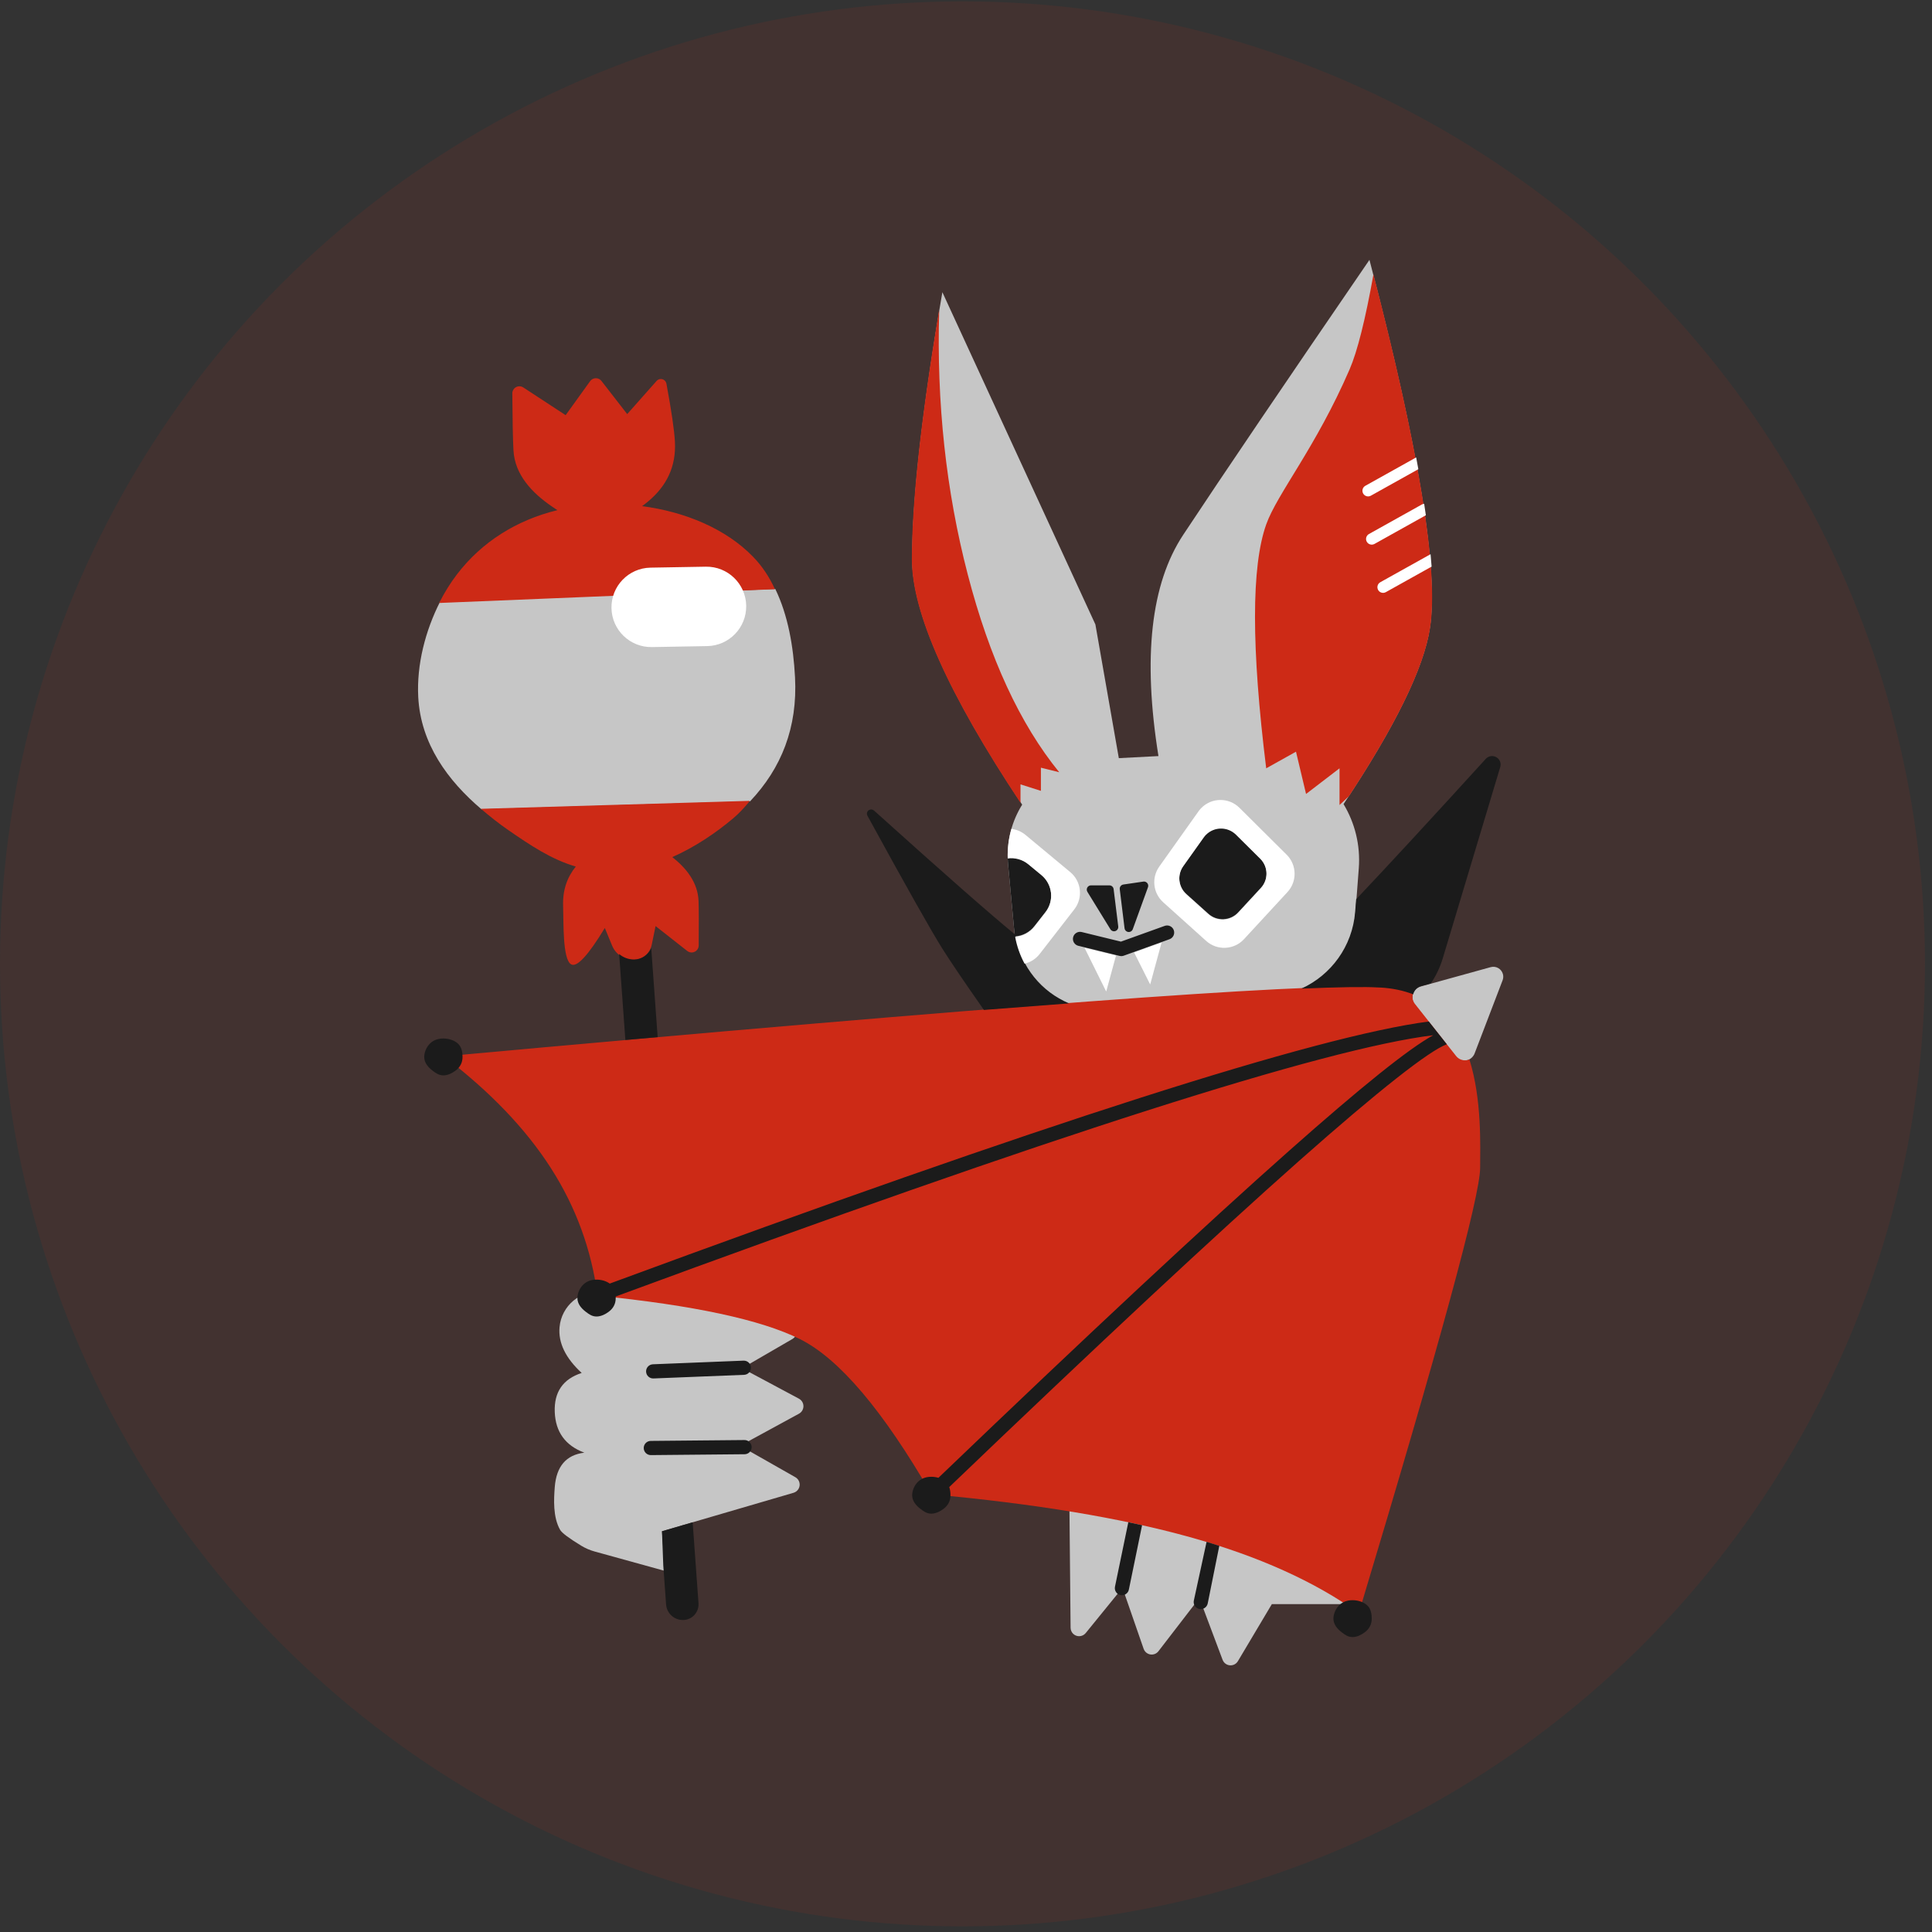 <svg width="171" height="171" viewBox="0 0 171 171" fill="none" xmlns="http://www.w3.org/2000/svg">
<rect x="0" y="0" width="171" height="171" fill="#333333" stroke="none"/>
<circle opacity="0.1" cx="85.189" cy="85.311" r="85.189" fill="#CD2A16"/>
<path fill-rule="evenodd" clip-rule="evenodd" d="M90.471 71.219C83.98 61.471 80.735 54.229 80.735 49.492C80.735 44.116 81.626 36.239 83.408 25.862L96.953 55.27L99.026 67.103L102.534 66.92C101.133 58.193 101.862 51.667 104.722 47.342C108.256 41.997 113.751 33.883 121.209 23C125.559 39.602 127.342 50.465 126.557 55.59C126.012 59.144 123.465 64.337 118.916 71.171C119.912 72.822 120.422 74.789 120.265 76.858L119.967 80.796C119.664 84.805 116.485 87.996 112.476 88.314L98.265 89.442C93.952 89.784 90.165 86.598 89.764 82.291L89.226 76.51C89.215 76.394 89.207 76.278 89.201 76.162C89.107 74.354 89.582 72.648 90.471 71.219ZM42.616 71.629C39.615 69.075 37.235 65.826 37.018 61.691C36.868 58.824 37.651 55.809 38.956 53.248L68.621 52.131C69.747 54.457 70.223 57.203 70.367 59.944C70.6 64.401 69.163 67.992 66.388 70.924L42.616 71.629ZM70.138 118.513L65.675 121.101L70.715 123.797C71.082 123.993 71.22 124.45 71.024 124.816C70.955 124.946 70.849 125.052 70.721 125.123L65.503 127.966L70.398 130.747C70.76 130.952 70.887 131.412 70.681 131.774C70.585 131.944 70.426 132.07 70.238 132.125L58.592 135.53L58.848 139.04L52.626 137.321C52.21 137.206 51.812 137.033 51.444 136.809C50.351 136.142 49.728 135.675 49.576 135.407C48.928 134.272 49.02 132.684 49.101 131.625C49.242 129.784 50.115 128.767 51.718 128.576C50.042 127.946 49.169 126.746 49.101 124.978C49.032 123.209 49.827 122.056 51.484 121.519C50.054 120.201 49.401 118.85 49.525 117.466C49.695 115.566 51.373 114.164 53.273 114.334C53.361 114.342 53.45 114.353 53.538 114.368L69.885 117.119C70.296 117.188 70.572 117.577 70.503 117.987C70.466 118.208 70.332 118.401 70.138 118.513ZM96.095 144.542C95.954 144.716 95.742 144.818 95.518 144.82C95.102 144.824 94.761 144.49 94.757 144.074L94.598 127.497C94.597 127.408 94.6 127.319 94.606 127.23C94.735 125.327 96.382 123.89 98.285 124.019C99.671 124.113 100.904 124.969 101.982 126.588C102.772 125.035 104.035 124.431 105.771 124.775C107.507 125.119 108.555 126.168 108.915 127.923C109.355 126.369 110.496 125.666 112.337 125.815C113.395 125.9 114.978 126.058 115.998 126.876C116.215 127.049 117.285 128.039 119.209 129.844C120.379 130.943 120.9 132.569 120.584 134.143L119.016 141.979H112.571L109.564 147.032C109.477 147.179 109.342 147.292 109.182 147.352C108.792 147.498 108.358 147.301 108.212 146.912L106.157 141.443L102.532 146.151C102.442 146.267 102.321 146.355 102.182 146.403C101.789 146.54 101.36 146.331 101.223 145.938L99.35 140.538L96.095 144.542ZM125.743 87.315L131.94 85.601C132.408 85.472 132.892 85.746 133.021 86.214C133.071 86.394 133.062 86.587 132.995 86.762L130.517 93.239C130.318 93.757 129.738 94.017 129.22 93.819C129.048 93.753 128.898 93.641 128.785 93.496L125.217 88.899C124.877 88.461 124.957 87.83 125.395 87.49C125.499 87.409 125.617 87.35 125.743 87.315Z" fill="#C6C6C6"/>
<path fill-rule="evenodd" clip-rule="evenodd" d="M125.106 87.815C124.955 88.146 124.991 88.548 125.232 88.854L128.881 93.47C128.993 93.612 129.141 93.721 129.31 93.785C129.561 93.882 129.827 93.87 130.057 93.773C131.18 97.358 131.006 101.443 131.006 103.364C131.006 105.864 127.426 119.003 120.264 142.781C116.374 139.984 111.389 137.74 105.31 136.048C99.23 134.356 91.609 133.093 82.446 132.258C78.148 124.824 74.264 120.244 70.793 118.519C67.346 116.807 61.377 115.526 52.887 114.677C52.352 110.602 50.971 106.831 48.744 103.364C46.518 99.896 43.366 96.608 39.289 93.499C87.881 89.067 115.38 87.022 121.785 87.364C122.884 87.423 124.124 87.439 124.971 87.762C125.016 87.779 125.061 87.797 125.106 87.815ZM121.564 24.282C125.67 40.159 127.341 50.593 126.576 55.584C126.05 59.016 123.656 63.978 119.394 70.471L118.561 71.25L118.561 68.003L115.598 70.273L114.708 66.532L112.071 68.003C110.749 57.332 110.749 50.137 112.071 46.418C113.042 43.689 116.455 39.618 119.455 32.685C120.14 31.103 120.843 28.302 121.564 24.282ZM90.324 71.061C83.913 61.403 80.707 54.22 80.707 49.512C80.707 44.442 81.5 37.148 83.085 27.629L83.127 27.499C82.888 35.666 83.732 43.452 85.657 50.855C87.583 58.258 90.281 64.09 93.752 68.351L92.13 67.947V69.998L90.324 69.424V71.061ZM59.506 75.861C60.74 76.836 61.77 78.107 61.828 79.754C61.855 80.526 61.859 81.835 61.842 83.682C61.841 83.82 61.794 83.955 61.708 84.064C61.494 84.336 61.099 84.383 60.827 84.169L58.024 81.966L57.682 83.629C57.524 84.401 56.843 84.956 56.054 84.956C55.234 84.956 54.494 84.462 54.181 83.704L53.532 82.135C52.047 84.583 51.05 85.654 50.542 85.348C49.78 84.888 49.891 81.602 49.841 80.173C49.793 78.791 50.193 77.649 50.963 76.698C48.8 76.067 46.944 74.82 44.989 73.47C44.167 72.902 43.354 72.259 42.588 71.603C42.582 71.598 42.576 71.593 42.571 71.588L66.341 70.884C66.343 70.882 66.345 70.879 66.347 70.877C66.323 70.933 66.289 70.993 66.223 71.068C65.831 71.524 65.431 71.978 64.897 72.427C63.373 73.711 61.52 74.969 59.506 75.861ZM49.333 45.155C49.17 45.047 49.006 44.936 48.841 44.822C47.121 43.645 45.56 42.038 45.445 39.843C45.395 38.878 45.361 37.204 45.344 34.822C45.343 34.698 45.379 34.577 45.447 34.473C45.636 34.183 46.026 34.102 46.316 34.292L50.065 36.746L52.231 33.737C52.266 33.689 52.308 33.645 52.355 33.608C52.629 33.396 53.024 33.445 53.236 33.719L55.513 36.651L58.115 33.716C58.189 33.632 58.289 33.575 58.399 33.555C58.672 33.505 58.934 33.684 58.985 33.957C59.434 36.382 59.685 38.094 59.737 39.094C59.854 41.311 58.989 43.025 57.373 44.375C57.202 44.518 57.022 44.66 56.833 44.799C60.632 45.297 64.259 46.801 66.67 49.295C67.484 50.136 68.109 51.1 68.59 52.149L38.87 53.369C39.328 52.457 39.861 51.601 40.456 50.823C42.643 47.968 45.713 46.034 49.333 45.155Z" fill="#CD2A16"/>
<path fill-rule="evenodd" clip-rule="evenodd" d="M89.891 82.876C90.363 85.595 92.202 87.791 94.624 88.809C92.256 88.986 89.743 89.179 87.084 89.388C85.366 86.936 84.148 85.139 83.428 83.997C82.446 82.44 80.229 78.508 76.776 72.201C76.676 72.019 76.743 71.79 76.926 71.69C77.066 71.614 77.24 71.634 77.359 71.741C83.448 77.225 87.6 80.876 89.815 82.692C89.793 82.545 89.774 82.396 89.76 82.246L89.226 76.504C89.215 76.388 89.207 76.272 89.201 76.156C89.197 76.084 89.194 76.011 89.192 75.939C89.826 75.856 90.491 76.026 91.023 76.465L92.171 77.413C93.167 78.236 93.327 79.702 92.532 80.721L91.557 81.968C91.135 82.509 90.525 82.819 89.891 82.876ZM126.642 87.041L125.793 87.272C125.666 87.307 125.547 87.366 125.443 87.446C125.255 87.592 125.132 87.791 125.08 88.007C124.221 87.673 123.239 87.461 122.117 87.401C120.758 87.329 118.446 87.362 115.179 87.503C117.816 86.306 119.698 83.753 119.942 80.727L120.034 79.591C122.855 76.612 126.679 72.469 131.507 67.164C131.787 66.857 132.264 66.834 132.571 67.114C132.786 67.309 132.869 67.61 132.786 67.888L127.701 84.812C127.459 85.618 127.099 86.368 126.642 87.041ZM61.307 134.738L61.824 141.904C61.825 141.921 61.826 141.937 61.826 141.954C61.853 142.718 61.256 143.359 60.492 143.386C59.692 143.415 59.012 142.805 58.955 142.006L58.706 138.553L58.592 135.53L61.307 134.738ZM57.64 83.92L58.209 91.797C57.266 91.879 56.313 91.962 55.35 92.046L54.802 84.442C55.161 84.746 55.623 84.924 56.114 84.924C56.788 84.924 57.382 84.519 57.64 83.92ZM105.004 79.123C104.291 78.483 104.173 77.411 104.728 76.631L106.538 74.086C106.598 74.002 106.664 73.924 106.736 73.851C107.469 73.113 108.661 73.108 109.399 73.841L111.541 75.966C112.261 76.68 112.286 77.836 111.597 78.581L109.592 80.75C108.893 81.506 107.716 81.561 106.951 80.873L105.004 79.123ZM96.245 78.937C96.208 78.877 96.189 78.809 96.189 78.739C96.189 78.531 96.358 78.363 96.566 78.363H98.192C98.382 78.363 98.543 78.504 98.566 78.693L98.976 82.004C98.994 82.151 98.925 82.294 98.799 82.372C98.622 82.481 98.39 82.425 98.281 82.248L96.245 78.937ZM101.606 78.53L100.261 82.244C100.19 82.439 99.974 82.541 99.779 82.47C99.645 82.421 99.55 82.302 99.533 82.162L99.109 78.707C99.084 78.503 99.226 78.317 99.428 78.288L101.198 78.029C101.403 77.999 101.595 78.141 101.625 78.347C101.634 78.408 101.628 78.471 101.606 78.53ZM84.017 131.62C84.097 131.843 84.125 132.093 84.125 132.341C84.125 132.866 83.899 133.259 83.5 133.558C83.213 133.772 82.822 133.973 82.43 133.973C82.033 133.973 81.766 133.778 81.477 133.558C81.085 133.259 80.735 132.86 80.735 132.341C80.735 131.945 80.915 131.531 81.159 131.248C81.47 130.887 81.905 130.709 82.43 130.709C82.641 130.709 82.857 130.74 83.059 130.8C96.332 118.076 106.685 108.422 114.119 101.835C120.456 96.22 124.636 92.852 126.851 91.628C117.24 92.802 93.081 100.517 54.494 114.753C54.496 114.799 54.497 114.845 54.497 114.891C54.497 115.415 54.271 115.809 53.872 116.107C53.585 116.322 53.193 116.523 52.802 116.523C52.405 116.523 52.137 116.327 51.849 116.107C51.456 115.808 51.107 115.41 51.107 114.891C51.107 114.495 51.287 114.08 51.531 113.797C51.842 113.437 52.277 113.259 52.802 113.259C53.219 113.259 53.651 113.379 53.967 113.609C92.381 99.435 116.507 91.71 126.463 90.412L128.056 92.427C126.494 93.003 122.026 96.506 114.952 102.774C107.549 109.334 97.237 118.95 84.017 131.62ZM95.741 82.494L99.213 83.343L103.087 81.949C103.413 81.831 103.772 82.001 103.89 82.327C104.007 82.653 103.838 83.013 103.512 83.13L99.46 84.588C99.344 84.63 99.218 84.636 99.098 84.607L95.442 83.713C95.106 83.631 94.9 83.291 94.982 82.954C95.064 82.618 95.404 82.412 95.741 82.494ZM57.838 122.006C57.491 122.02 57.199 121.751 57.185 121.404C57.171 121.058 57.441 120.766 57.787 120.752L65.81 120.43C66.157 120.417 66.449 120.686 66.463 121.033C66.477 121.379 66.207 121.671 65.861 121.685L57.838 122.006ZM57.609 128.79C57.262 128.793 56.979 128.514 56.976 128.168C56.972 127.821 57.251 127.537 57.597 127.534L65.895 127.457C66.241 127.454 66.525 127.733 66.528 128.079C66.531 128.426 66.253 128.71 65.906 128.713L57.609 128.79ZM101.086 134.993L99.916 140.689C99.849 141.029 99.518 141.25 99.178 141.182C98.838 141.114 98.617 140.783 98.685 140.444L99.867 134.731L101.086 134.993ZM107.92 136.819L106.895 141.918C106.827 142.258 106.497 142.479 106.157 142.411C105.817 142.343 105.596 142.012 105.664 141.672L106.794 136.465L107.92 136.819ZM119.716 144.896C119.319 144.896 119.052 144.7 118.763 144.48C118.371 144.181 118.021 143.782 118.021 143.263C118.021 142.867 118.201 142.453 118.445 142.17C118.756 141.809 119.191 141.631 119.716 141.631C120.235 141.631 120.778 141.817 121.089 142.17C121.339 142.455 121.411 142.861 121.411 143.263C121.411 143.788 121.185 144.181 120.786 144.48C120.499 144.694 120.108 144.896 119.716 144.896ZM39.243 95.181C38.846 95.181 38.579 94.985 38.29 94.765C37.898 94.466 37.548 94.068 37.548 93.549C37.548 93.153 37.728 92.738 37.972 92.455C38.283 92.095 38.718 91.916 39.243 91.916C39.762 91.916 40.305 92.102 40.616 92.455C40.866 92.74 40.938 93.147 40.938 93.549C40.938 94.073 40.712 94.466 40.313 94.765C40.026 94.98 39.635 95.181 39.243 95.181Z" fill="#1B1B1B"/>
<path fill-rule="evenodd" clip-rule="evenodd" d="M89.852 82.921C90.501 82.874 91.126 82.562 91.557 82.011L92.532 80.763C93.327 79.745 93.167 78.278 92.171 77.456L91.023 76.507C90.492 76.069 89.827 75.898 89.193 75.982C89.164 75.075 89.278 74.195 89.516 73.365C89.962 73.415 90.399 73.592 90.77 73.9L94.727 77.188C95.717 78.01 95.876 79.469 95.087 80.485L92.022 84.434C91.675 84.882 91.199 85.173 90.686 85.294C90.291 84.568 90.005 83.77 89.852 82.921ZM98.778 84.571L97.91 87.762L95.992 83.89L98.778 84.571ZM102.811 83.424L101.802 87.135L100.378 84.3L102.811 83.424ZM102.953 79.857C102.053 79.047 101.903 77.691 102.604 76.703L106.079 71.81C106.155 71.703 106.239 71.602 106.332 71.509C107.26 70.575 108.771 70.57 109.705 71.499L113.88 75.648C114.79 76.552 114.822 78.015 113.952 78.958L110.105 83.125C109.219 84.084 107.727 84.153 106.757 83.28L102.953 79.857ZM105.003 79.166L106.95 80.915C107.716 81.603 108.893 81.548 109.592 80.792L111.597 78.623C112.286 77.879 112.261 76.723 111.541 76.008L109.399 73.883C108.661 73.15 107.469 73.155 106.736 73.893C106.664 73.966 106.598 74.044 106.538 74.128L104.728 76.673C104.173 77.453 104.291 78.526 105.003 79.166ZM125.344 40.486C125.41 40.838 125.474 41.186 125.536 41.528L121.335 43.873C121.093 44.008 120.787 43.922 120.652 43.68C120.517 43.437 120.603 43.132 120.846 42.996L125.344 40.486ZM126.051 44.589C126.105 44.934 126.155 45.272 126.202 45.604L121.656 48.142C121.413 48.277 121.108 48.19 120.972 47.948C120.837 47.706 120.924 47.4 121.166 47.265L125.849 44.651C125.914 44.615 125.982 44.595 126.051 44.589ZM126.618 49.051C126.654 49.428 126.685 49.794 126.711 50.15L122.66 52.41C122.418 52.545 122.112 52.459 121.977 52.217C121.842 51.974 121.928 51.668 122.17 51.533L126.618 49.051ZM57.574 50.242L62.47 50.157C64.411 50.123 66.012 51.669 66.046 53.61C66.079 55.551 64.533 57.152 62.592 57.186L57.697 57.272C55.756 57.306 54.155 55.759 54.121 53.818C54.087 51.877 55.633 50.276 57.574 50.242Z" fill="white"/>
</svg>
